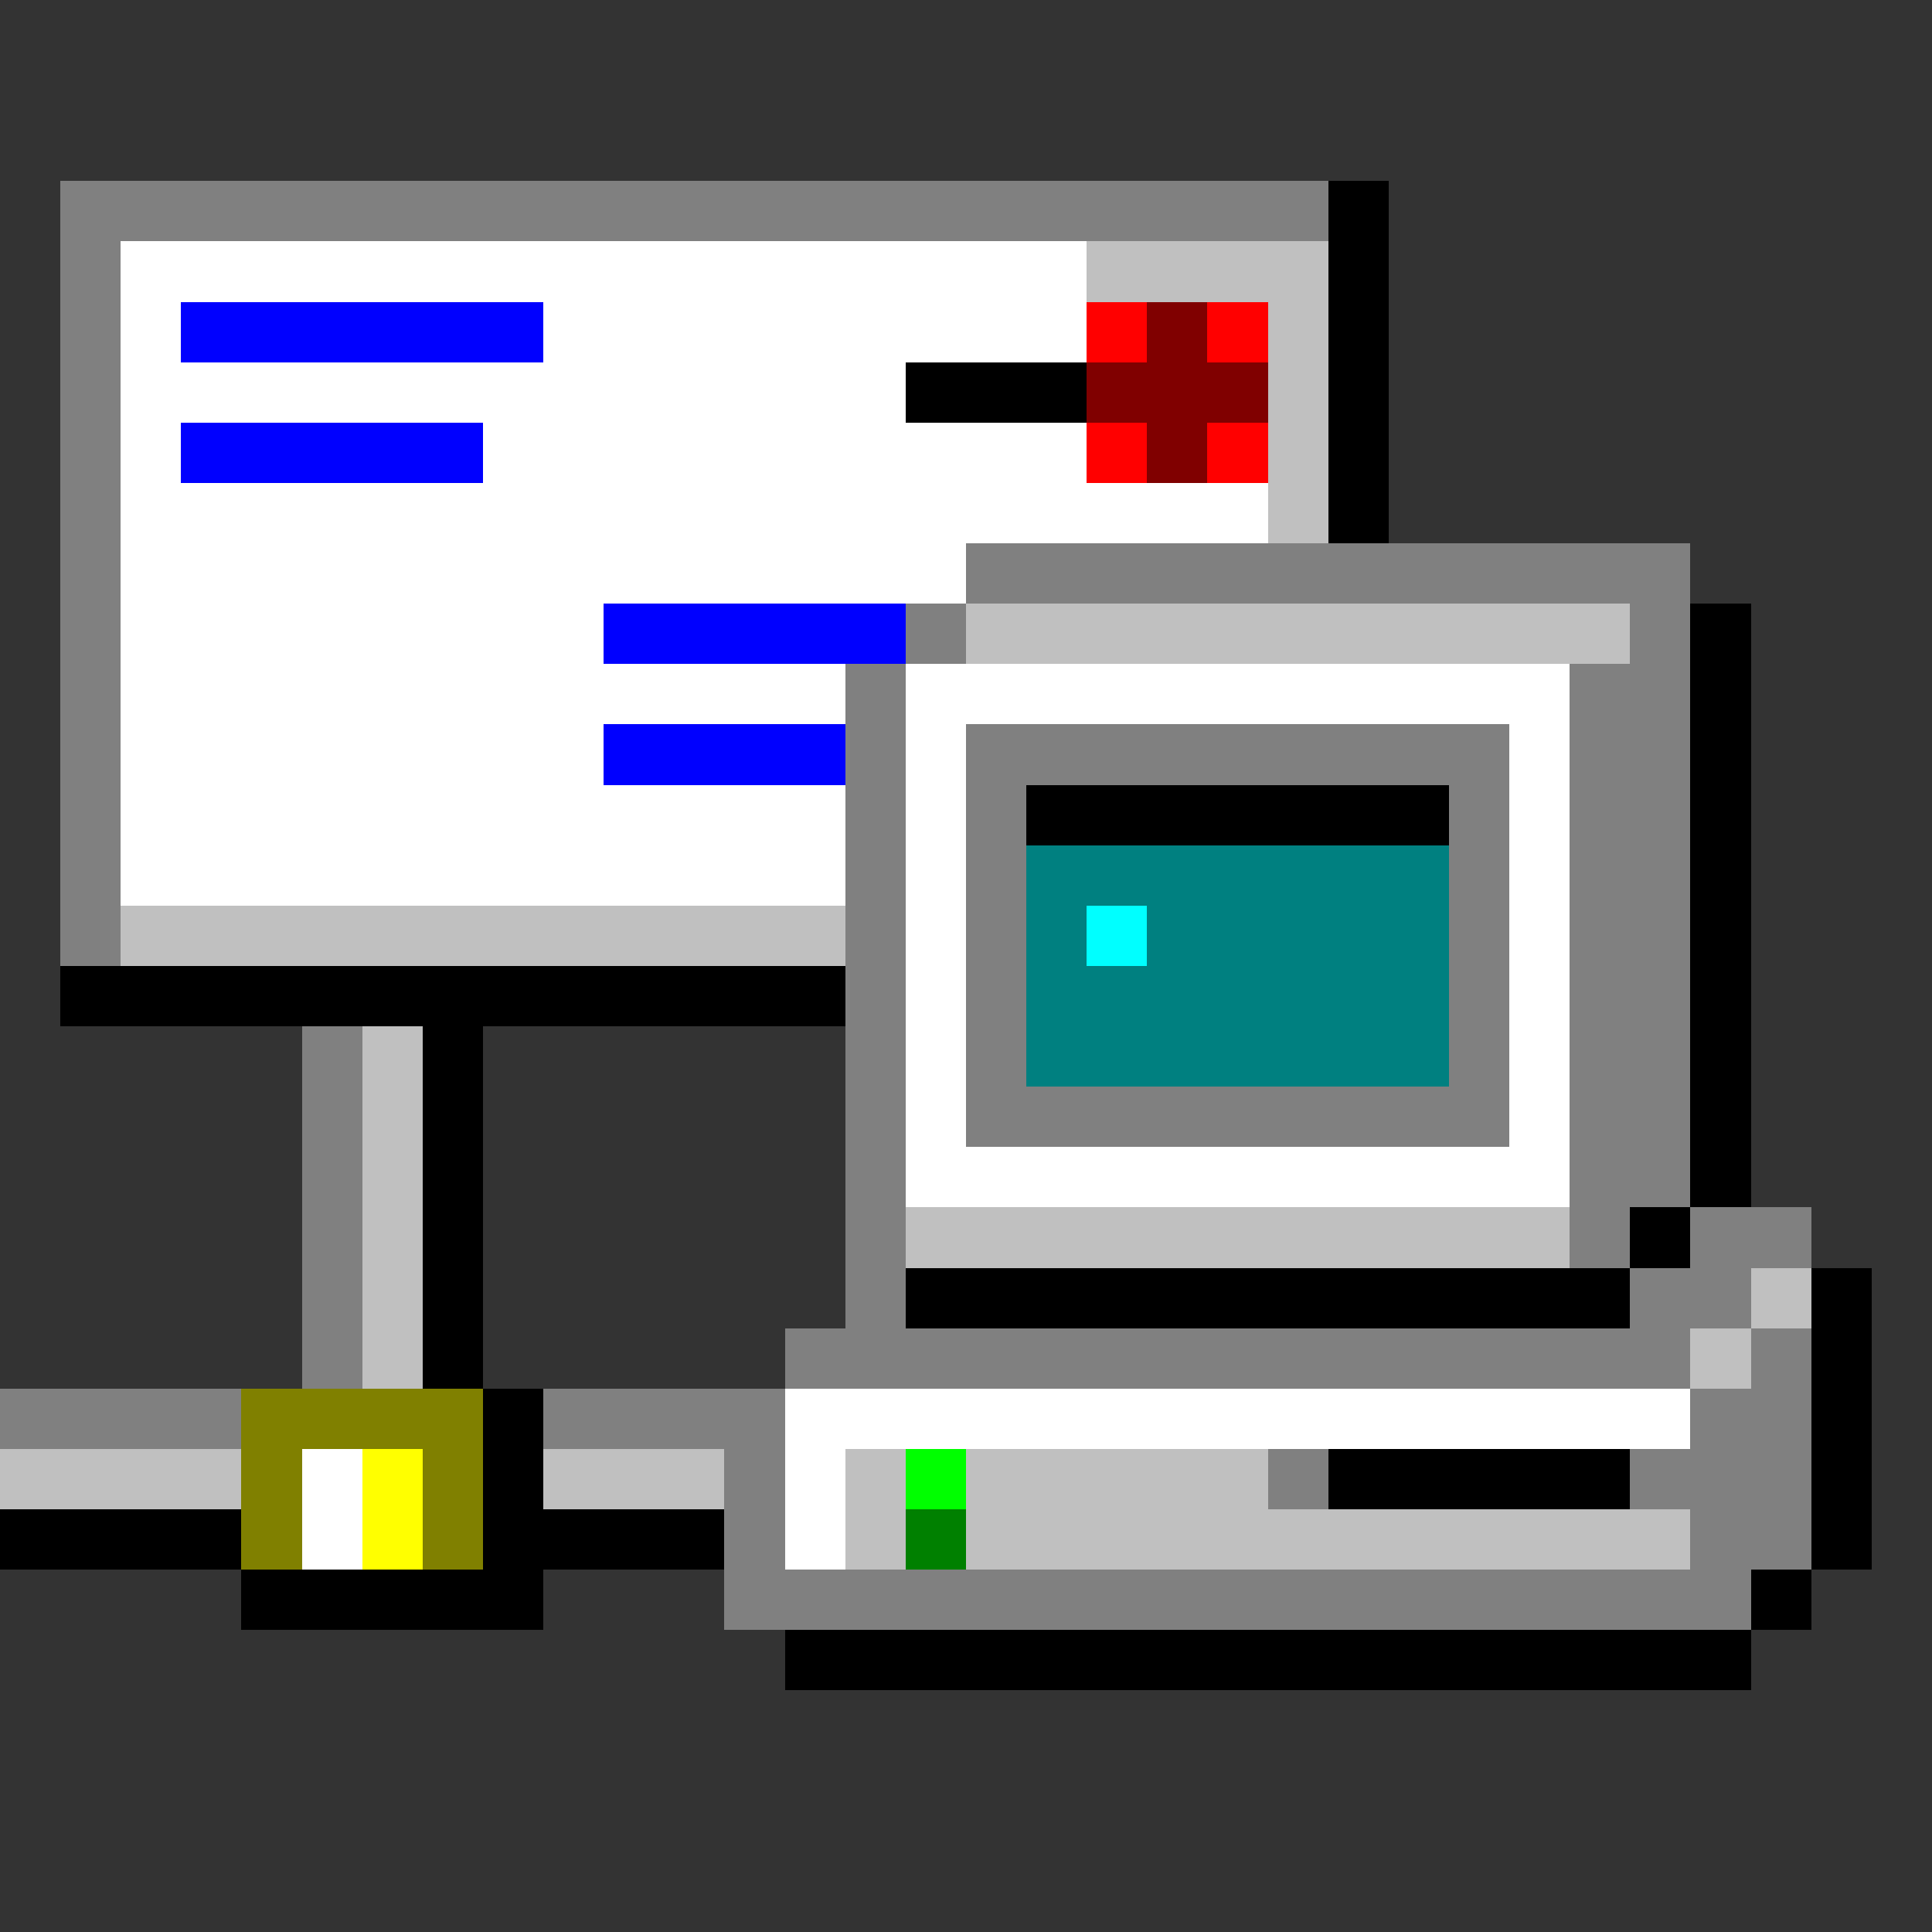 <svg xmlns="http://www.w3.org/2000/svg" shape-rendering="crispEdges" viewBox="0 -0.5 32 32"><rect x="0" y="-0.5" width="32" height="32" fill="#333333" stroke="none"/><path stroke="gray" d="M1 3h21M1 4h1M1 5h1M1 6h1M1 7h1M1 8h1M1 9h1m14 0h12M1 10h1m13 0h1m11 0h1M1 11h1m12 0h1m11 0h2M1 12h1m12 0h1m1 0h9m1 0h2M1 13h1m12 0h1m1 0h1m7 0h1m1 0h2M1 14h1m12 0h1m1 0h1m7 0h1m1 0h2M1 15h1m12 0h1m1 0h1m7 0h1m1 0h2m-14 1h1m1 0h1m7 0h1m1 0h2M5 17h1m8 0h1m1 0h1m7 0h1m1 0h2M5 18h1m8 0h1m1 0h9m1 0h2M5 19h1m8 0h1m11 0h2M5 20h1m8 0h1m11 0h1m1 0h2M5 21h1m8 0h1m12 0h2M5 22h1m7 0h15m1 0h1M0 23h4m5 0h4m15 0h2m-18 1h1m8 0h1m5 0h3m-18 1h1m15 0h2m-18 1h17"/><path stroke="#000" d="M22 3h1m-1 1h1m-1 1h1m-8 1h3m4 0h1m-1 1h1m-1 1h1m5 2h1m-1 1h1m-1 1h1m-12 1h7m4 0h1m-1 1h1m-1 1h1M1 16h13m14 0h1M7 17h1m20 0h1M7 18h1m20 0h1M7 19h1m20 0h1M7 20h1m19 0h1M7 21h1m7 0h12m3 0h1M7 22h1m22 0h1M8 23h1m21 0h1M8 24h1m13 0h5m3 0h1M0 25h4m4 0h4m18 0h1M4 26h5m20 0h1m-17 1h16"/><path stroke="#fff" d="M2 4h16M2 5h1m6 0h9M2 6h13M2 7h1m5 0h10M2 8h19M2 9h14M2 10h8m-8 1h12m1 0h11M2 12h8m5 0h1m9 0h1M2 13h12m1 0h1m9 0h1M2 14h12m1 0h1m9 0h1m-11 1h1m9 0h1m-11 1h1m9 0h1m-11 1h1m9 0h1m-11 1h1m9 0h1m-11 1h11m-13 4h15M5 24h1m7 0h1m-9 1h1m7 0h1"/><path stroke="silver" d="M18 4h4m-1 1h1m-1 1h1m-1 1h1m-1 1h1m-6 2h11M2 15h12m-8 2h1m-1 1h1m-1 1h1m-1 1h1m8 0h11M6 21h1m22 0h1M6 22h1m21 0h1M0 24h4m5 0h3m2 0h1m1 0h5m-7 1h1m1 0h12"/><path stroke="#00f" d="M3 5h6M3 7h5m2 3h5m-5 2h4"/><path stroke="red" d="M18 5h1m1 0h1m-3 2h1m1 0h1"/><path stroke="maroon" d="M19 5h1m-2 1h3m-2 1h1"/><path stroke="teal" d="M17 14h7m-7 1h1m1 0h5m-7 1h7m-7 1h7"/><path stroke="#0ff" d="M18 15h1"/><path stroke="olive" d="M4 23h4m-4 1h1m2 0h1m-4 1h1m2 0h1"/><path stroke="#ff0" d="M6 24h1m-1 1h1"/><path stroke="#0f0" d="M15 24h1"/><path stroke="green" d="M15 25h1"/></svg>